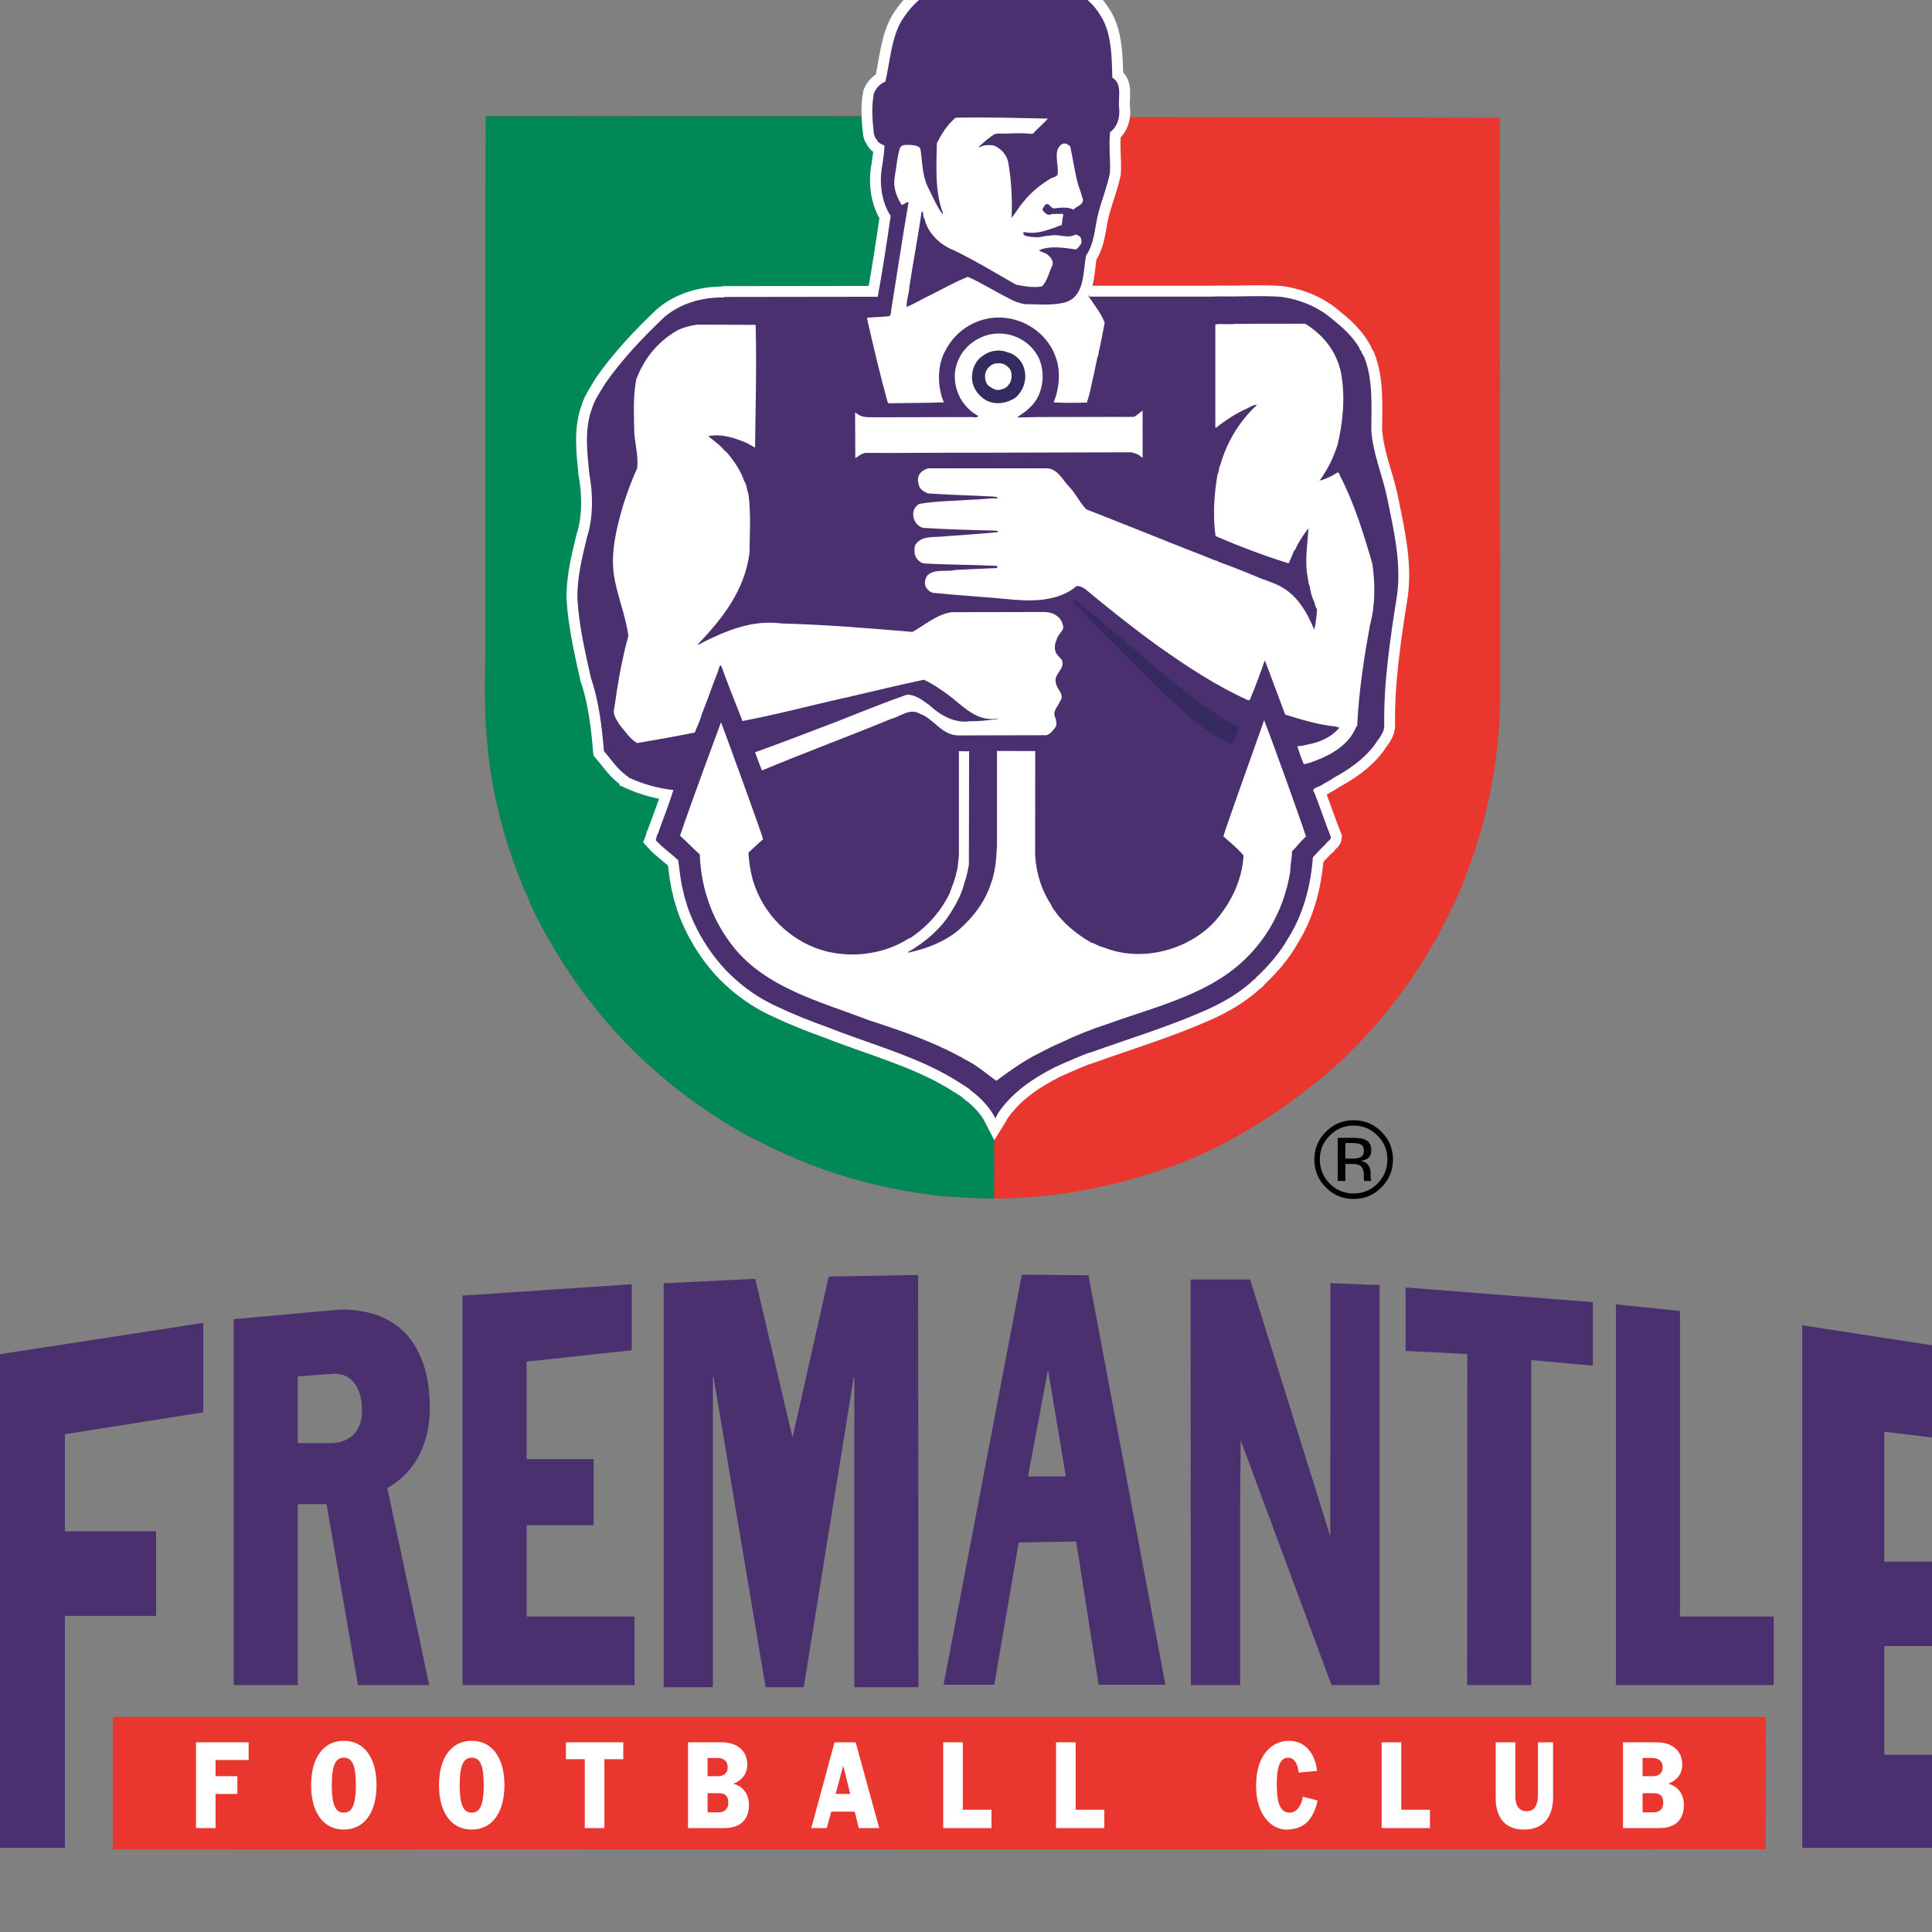 <?xml version="1.0" encoding="UTF-8" standalone="no"?>
<svg
   xmlns:dc="http://purl.org/dc/elements/1.1/"
   xmlns:cc="http://creativecommons.org/ns#"
   xmlns:rdf="http://www.w3.org/1999/02/22-rdf-syntax-ns#"
   xmlns:svg="http://www.w3.org/2000/svg"
   xmlns="http://www.w3.org/2000/svg"
   xmlns:xlink="http://www.w3.org/1999/xlink"
   xmlns:sodipodi="http://sodipodi.sourceforge.net/DTD/sodipodi-0.dtd"
   xmlns:inkscape="http://www.inkscape.org/namespaces/inkscape"
   version="1.1"
   id="Layer_1"
   x="0px"
   y="0px"
   viewBox="0 0 720 720"
   style="enable-background:new 0 0 720 720;"
   xml:space="preserve"
   sodipodi:docname="freemantlefc [Converted].svg"
   inkscape:version="1.0.1 (3bc2e813f5, 2020-09-07)"><rect x="0" y="0" width="720" height="720" fill="#808080" stroke="none"/><defs
   id="defs99" /><sodipodi:namedview
   pagecolor="#ffffff"
   bordercolor="#666666"
   borderopacity="1"
   objecttolerance="10"
   gridtolerance="10"
   guidetolerance="10"
   inkscape:pageopacity="0"
   inkscape:pageshadow="2"
   inkscape:window-width="836"
   inkscape:window-height="480"
   id="namedview97"
   showgrid="false"
   inkscape:zoom="1.2305556"
   inkscape:cx="360"
   inkscape:cy="360"
   inkscape:window-x="0"
   inkscape:window-y="0"
   inkscape:window-maximized="0"
   inkscape:current-layer="Layer_1" />
<g
   id="g94"
   transform="matrix(7.76,0,0,7.76,-2416.823,-2469.73)">
	<g
   id="g92">
		<defs
   id="defs3">
			<polyline
   id="SVGID_1_"
   points="310.498,316.333 408.766,316.333 408.766,407.221 310.498,407.221 310.498,316.333    " />
		</defs>
		<clipPath
   id="SVGID_2_">
			<use
   xlink:href="#SVGID_1_"
   style="overflow:visible"
   id="use5"
   x="0"
   y="0"
   width="100%"
   height="100%" />
		</clipPath>
		<path
   style="fill:#e9362f"
   d="m 359.249,323.898 c 4.879,-0.034 23.169,0.019 24.225,0.019 0,8.285 0.02,27.994 0.02,27.994 -0.048,2.847 -0.604,5.646 -1.571,8.193 -0.133,0.338 -0.264,0.691 -0.408,1.02 -0.145,0.305 -0.277,0.634 -0.438,0.947 -0.053,0.087 -0.063,0.193 -0.143,0.276 -0.129,0.285 -0.29,0.58 -0.44,0.865 -1.162,2.111 -2.638,4.051 -4.365,5.732 -0.266,0.3 -0.616,0.547 -0.919,0.855 -0.038,-0.014 -0.065,0.039 -0.072,0.053 -0.249,0.238 -0.561,0.436 -0.827,0.653 -1.896,1.503 -4.041,2.799 -6.353,3.693 -0.082,0.019 -0.133,0.053 -0.215,0.072 -2.633,0.942 -5.531,1.561 -8.549,1.552 -0.766,0 -1.697,-0.059 -2.487,-0.116 -3.294,-0.353 -6.359,-1.3 -9.131,-2.804 h -0.05 c -2.545,-1.383 -5.027,-3.311 -6.864,-5.486 -0.433,-0.455 -0.725,-0.895 -1.125,-1.378 -1.005,-1.378 -1.895,-2.804 -2.601,-4.326 -0.116,-0.349 -0.297,-0.657 -0.428,-1.011 -0.813,-2.03 -1.424,-4.229 -1.631,-6.497 -0.208,-1.726 -0.121,-3.674 -0.113,-5.429 0,0 -0.005,-21.598 0.012,-24.934 0,0 22.969,0.005 24.475,0.005"
   clip-path="url(#SVGID_2_)"
   id="path8" />
		<path
   style="fill:#008856"
   d="m 359.249,323.849 c -1.506,0 -24.475,-0.005 -24.475,-0.005 -0.017,3.336 -0.012,24.934 -0.012,24.934 -0.008,1.755 -0.095,3.703 0.113,5.429 0.208,2.267 0.819,4.467 1.631,6.497 0.131,0.354 0.312,0.662 0.428,1.011 0.706,1.522 1.595,2.948 2.601,4.326 0.399,0.483 0.691,0.923 1.125,1.378 1.837,2.176 4.319,4.104 6.864,5.486 h 0.05 c 2.772,1.504 5.837,2.451 9.131,2.804 0.79,0.058 1.721,0.116 2.487,0.116 z"
   clip-path="url(#SVGID_2_)"
   id="path10" />
		<path
   style="fill:#ffffff"
   d="m 363.754,332.507 h 6.006 c 0.051,-0.029 0.098,0.015 0.154,-0.01 0.981,0.024 2.041,-0.048 3.041,0.02 0.965,0.135 1.855,0.512 2.56,1.146 0.479,0.377 0.919,0.807 1.224,1.325 -0.01,0.092 0.094,0.116 0.092,0.193 0.045,0.063 0.072,0.164 0.123,0.212 0.436,1.068 0.355,2.335 0.348,3.524 0.08,1.16 0.537,2.161 0.764,3.263 0.303,1.484 0.68,3.079 0.479,4.631 -0.328,2.083 -0.66,4.21 -0.621,6.376 -0.056,0.358 -0.312,0.604 -0.49,0.885 -0.525,0.686 -1.216,1.15 -1.948,1.552 -0.148,0.097 -0.276,0.189 -0.438,0.256 -0.143,0.126 -0.324,0.159 -0.481,0.256 -0.128,0.092 0.024,0.198 0.041,0.295 0.257,0.667 0.496,1.383 0.757,2.04 -0.007,0.15 -0.184,0.193 -0.246,0.324 -0.196,0.169 -0.429,0.445 -0.622,0.643 -0.103,1.378 -0.467,2.741 -1.184,3.878 -0.414,0.734 -0.975,1.367 -1.581,1.928 0.013,0.034 -0.017,0.044 -0.041,0.044 -0.706,0.662 -1.486,1.112 -2.356,1.499 -1.805,0.797 -3.688,1.367 -5.539,2.029 -0.064,-0.02 -1.183,0.469 -1.692,0.701 -1.057,0.541 -2.03,1.194 -2.714,2.186 -0.048,0.082 -0.104,0.213 -0.141,0.271 -0.271,-0.536 -0.71,-0.996 -1.187,-1.345 -0.119,-0.13 -0.331,-0.236 -0.488,-0.342 -1.912,-1.248 -4.234,-1.838 -6.366,-2.684 -0.81,-0.29 -1.624,-0.609 -2.385,-0.972 -0.948,-0.421 -1.748,-0.991 -2.48,-1.735 -0.824,-0.86 -1.482,-1.938 -1.887,-3.099 -0.046,-0.222 -0.153,-0.435 -0.184,-0.672 -0.14,-0.493 -0.184,-1.035 -0.253,-1.542 -0.373,-0.358 -0.744,-0.595 -1.083,-0.972 0.036,-0.087 0.036,-0.213 0.104,-0.305 0.246,-0.71 0.529,-1.387 0.745,-2.103 -0.757,-0.078 -1.479,-0.29 -2.153,-0.6 -0.02,-0.063 -0.1,-0.072 -0.143,-0.121 -0.406,-0.305 -0.704,-0.759 -1.039,-1.146 -0.102,-1.213 -0.249,-2.417 -0.624,-3.509 -0.278,-1.242 -0.572,-2.504 -0.652,-3.804 -0.015,-1.039 0.229,-1.992 0.459,-2.949 0.305,-0.933 0.298,-2.079 0.111,-3.07 -0.103,-1.049 -0.234,-2.127 0.123,-3.099 0.131,-0.449 0.414,-0.831 0.653,-1.237 0.838,-1.185 1.759,-2.156 2.835,-3.181 0.754,-0.638 1.787,-0.957 2.848,-0.938 l 0.051,-0.024 7.345,-0.01 c 0.237,-1.276 0.43,-2.577 0.621,-3.877 -0.438,-0.677 -0.57,-1.59 -0.397,-2.465 0.034,-0.31 0.097,-0.59 0.101,-0.918 -0.14,-0.063 -0.338,-0.14 -0.377,-0.295 -0.075,-0.063 -0.106,-0.174 -0.133,-0.266 -0.077,-0.643 -0.123,-1.31 0,-1.948 0.106,-0.256 0.29,-0.455 0.551,-0.561 0.232,-0.996 0.278,-2.069 0.786,-2.939 0.582,-0.923 1.47,-1.663 2.581,-1.808 1.464,-0.048 2.804,-0.039 4.304,-0.01 1.084,0.111 2.089,0.624 2.642,1.542 0.559,0.827 0.566,2.006 0.592,3.022 0.525,0.304 0.246,1.029 0.336,1.537 0.021,0.425 -0.108,0.846 -0.44,1.073 -0.077,0.677 0.023,1.3 -0.01,1.967 -0.131,0.657 -0.385,1.267 -0.551,1.9 -0.182,0.691 -0.182,1.469 -0.593,2.059 -0.161,0.807 -0.051,1.895 -0.938,2.233"
   clip-path="url(#SVGID_2_)"
   id="path12" />
		<path
   style="fill:none;stroke:#ffffff;stroke-width:1.04;stroke-miterlimit:3.864"
   d="m 363.754,332.507 h 6.006 c 0.051,-0.029 0.098,0.015 0.154,-0.01 0.981,0.024 2.041,-0.048 3.041,0.02 0.965,0.135 1.855,0.512 2.56,1.146 0.479,0.377 0.919,0.807 1.224,1.325 -0.01,0.092 0.094,0.116 0.092,0.193 0.045,0.063 0.072,0.164 0.123,0.212 0.436,1.068 0.355,2.335 0.348,3.524 0.08,1.16 0.537,2.161 0.764,3.263 0.303,1.484 0.68,3.079 0.479,4.631 -0.328,2.083 -0.66,4.21 -0.621,6.376 -0.056,0.358 -0.312,0.604 -0.49,0.885 -0.525,0.686 -1.216,1.15 -1.948,1.552 -0.148,0.097 -0.276,0.189 -0.438,0.256 -0.143,0.126 -0.324,0.159 -0.481,0.256 -0.128,0.092 0.024,0.198 0.041,0.295 0.257,0.667 0.496,1.383 0.757,2.04 -0.007,0.15 -0.184,0.193 -0.246,0.324 -0.196,0.169 -0.429,0.445 -0.622,0.643 -0.103,1.378 -0.467,2.741 -1.184,3.878 -0.414,0.734 -0.975,1.367 -1.581,1.928 0.013,0.034 -0.017,0.044 -0.041,0.044 -0.706,0.662 -1.486,1.112 -2.356,1.499 -1.805,0.797 -3.688,1.367 -5.539,2.029 -0.064,-0.02 -1.183,0.469 -1.692,0.701 -1.057,0.541 -2.03,1.194 -2.714,2.186 -0.048,0.082 -0.104,0.213 -0.141,0.271 -0.271,-0.536 -0.71,-0.996 -1.187,-1.345 -0.119,-0.13 -0.331,-0.236 -0.488,-0.342 -1.912,-1.248 -4.234,-1.838 -6.366,-2.684 -0.81,-0.29 -1.624,-0.609 -2.385,-0.972 -0.948,-0.421 -1.748,-0.991 -2.48,-1.735 -0.824,-0.86 -1.482,-1.938 -1.887,-3.099 -0.046,-0.222 -0.153,-0.435 -0.184,-0.672 -0.14,-0.493 -0.184,-1.035 -0.253,-1.542 -0.373,-0.358 -0.744,-0.595 -1.083,-0.972 0.036,-0.087 0.036,-0.213 0.104,-0.305 0.246,-0.71 0.529,-1.387 0.745,-2.103 -0.757,-0.078 -1.479,-0.29 -2.153,-0.6 -0.02,-0.063 -0.1,-0.072 -0.143,-0.121 -0.406,-0.305 -0.704,-0.759 -1.039,-1.146 -0.102,-1.213 -0.249,-2.417 -0.624,-3.509 -0.278,-1.242 -0.572,-2.504 -0.652,-3.804 -0.015,-1.039 0.229,-1.992 0.459,-2.949 0.305,-0.933 0.298,-2.079 0.111,-3.07 -0.103,-1.049 -0.234,-2.127 0.123,-3.099 0.131,-0.449 0.414,-0.831 0.653,-1.237 0.838,-1.185 1.759,-2.156 2.835,-3.181 0.754,-0.638 1.787,-0.957 2.848,-0.938 l 0.051,-0.024 7.345,-0.01 c 0.237,-1.276 0.43,-2.577 0.621,-3.877 -0.438,-0.677 -0.57,-1.59 -0.397,-2.465 0.034,-0.31 0.097,-0.59 0.101,-0.918 -0.14,-0.063 -0.338,-0.14 -0.377,-0.295 -0.075,-0.063 -0.106,-0.174 -0.133,-0.266 -0.077,-0.643 -0.123,-1.31 0,-1.948 0.106,-0.256 0.29,-0.455 0.551,-0.561 0.232,-0.996 0.278,-2.069 0.786,-2.939 0.582,-0.923 1.47,-1.663 2.581,-1.808 1.464,-0.048 2.804,-0.039 4.304,-0.01 1.084,0.111 2.089,0.624 2.642,1.542 0.559,0.827 0.566,2.006 0.592,3.022 0.525,0.304 0.246,1.029 0.336,1.537 0.021,0.425 -0.108,0.846 -0.44,1.073 -0.077,0.677 0.023,1.3 -0.01,1.967 -0.131,0.657 -0.385,1.267 -0.551,1.9 -0.182,0.691 -0.182,1.469 -0.593,2.059 -0.161,0.807 -0.051,1.895 -0.938,2.233"
   clip-path="url(#SVGID_2_)"
   id="path14" />
		<polygon
   style="fill:#4b306f"
   points="314.563,391.805 318.942,391.805 318.942,395.865 314.563,395.865 314.563,407.008 310.621,407.008 310.621,383.424 321.207,381.794 321.207,386.092 314.563,387.141 "
   clip-path="url(#SVGID_2_)"
   id="polygon16" />
		<path
   style="fill:#4b306f"
   d="m 325.746,384.365 1.76,-0.13 c 0.943,0 1.327,0.821 1.327,1.794 0,0.995 -0.633,1.541 -1.508,1.541 h -1.579 z m -3.077,14.823 h 3.077 V 390.5 h 1.383 l 1.508,8.688 h 3.423 l -2.013,-9.461 c 1.199,-0.672 2.042,-1.953 2.042,-3.862 0,-1.987 -0.701,-4.713 -4.283,-4.713 l -5.136,0.464 v 17.572 z"
   clip-path="url(#SVGID_2_)"
   id="path18" />
		<polygon
   style="fill:#4b306f"
   points="336.736,388.34 339.954,388.34 339.954,391.51 336.736,391.51 336.736,395.895 341.918,395.895 341.918,399.188 333.66,399.188 333.66,380.484 341.788,379.938 341.788,383.109 336.736,383.655 "
   clip-path="url(#SVGID_2_)"
   id="polygon20" />
		<polygon
   style="fill:#4b306f"
   points="351.243,379.57 355.54,379.493 355.553,399.289 352.476,399.289 352.476,384.4 352.447,384.4 350.047,399.289 348.214,399.289 345.713,384.4 345.684,384.4 345.684,399.289 343.318,399.289 343.318,379.895 347.717,379.677 349.493,387.247 349.52,387.247 "
   clip-path="url(#SVGID_2_)"
   id="polygon22" />
		<path
   style="fill:#4b306f"
   d="m 361.76,384.129 h 0.029 l 0.844,5.042 h -1.818 z m -4.999,15.043 h 2.436 l 1.17,-6.83 2.761,-0.049 1.08,6.879 h 3.205 l -3.693,-19.664 -3.2,-0.029 z"
   clip-path="url(#SVGID_2_)"
   id="path24" />
		<polygon
   style="fill:#4b306f"
   points="375.336,379.885 377.699,379.981 377.699,399.188 375.391,399.188 371.031,387.436 371.002,390.477 371.002,399.188 368.636,399.188 368.623,379.711 371.482,379.711 375.307,391.965 375.333,391.965 "
   clip-path="url(#SVGID_2_)"
   id="polygon26" />
		<polygon
   style="fill:#4b306f"
   points="387.945,383.849 384.984,383.582 384.984,399.188 381.907,399.188 381.912,383.288 378.951,383.143 378.951,380.093 387.945,380.799 "
   clip-path="url(#SVGID_2_)"
   id="polygon28" />
		<polygon
   style="fill:#4b306f"
   points="396.627,399.188 389.05,399.188 389.05,380.904 392.127,381.224 392.127,395.895 396.627,395.895 "
   clip-path="url(#SVGID_2_)"
   id="polygon30" />
		<polygon
   style="fill:#4b306f"
   points="401.939,393.26 406.065,393.26 406.065,397.316 401.939,397.316 401.939,402.537 408.584,402.537 408.584,407.008 397.998,407.008 397.998,381.91 408.384,383.51 408.384,387.808 401.939,387.02 "
   clip-path="url(#SVGID_2_)"
   id="polygon32" />
		<path
   style="fill:#e9362f"
   d="m 396.245,400.719 c 0,6.115 0.003,0.237 0.003,6.353 -37.812,0 -79.387,0.015 -79.387,0.015 0,-6.13 0,-0.203 0,-6.367 h 79.384 z"
   clip-path="url(#SVGID_2_)"
   id="path34" />
		<path
   style="fill:none;stroke:#ea2d30;stroke-width:0;stroke-miterlimit:3.864"
   d="m 396.245,400.719 c 0,6.115 0.003,0.237 0.003,6.353 -37.812,0 -79.387,0.015 -79.387,0.015 0,-6.13 0,-0.203 0,-6.367 h 79.384 z"
   clip-path="url(#SVGID_2_)"
   id="path36" />
		<path
   style="fill:#4b306f"
   d="m 361.631,317.43 c 1.084,0.111 2.089,0.624 2.642,1.542 0.559,0.827 0.566,2.006 0.592,3.022 0.525,0.304 0.246,1.029 0.336,1.537 0.021,0.425 -0.108,0.846 -0.44,1.073 -0.077,0.677 0.023,1.3 -0.01,1.967 -0.131,0.657 -0.385,1.267 -0.551,1.9 -0.182,0.691 -0.182,1.469 -0.593,2.059 -0.161,0.807 -0.051,1.895 -0.938,2.233 -0.624,0.193 -1.286,0.106 -1.948,0.111 -0.327,-0.034 -0.63,-0.164 -0.887,-0.314 -0.642,-0.319 -1.245,-0.711 -1.907,-1.001 -0.643,0.256 -1.22,0.589 -1.827,0.889 -0.382,0.184 -0.742,0.401 -1.112,0.561 -0.017,-0.343 0.121,-0.643 0.133,-0.981 0.179,-1.204 0.418,-2.393 0.582,-3.592 l 0.029,-0.019 c 0.099,0.082 0.012,0.261 0.114,0.357 0.155,0.701 0.778,1.272 1.426,1.518 1.03,0.498 1.97,1.078 2.971,1.644 0.394,0.072 0.836,0.16 1.244,0.082 0.276,-0.285 0.326,-0.682 0.511,-1.03 0.034,-0.198 -0.083,-0.357 -0.215,-0.469 -0.128,-0.125 -0.308,-0.125 -0.44,-0.237 0.544,-0.232 1.18,-0.121 1.768,-0.039 0.127,-0.058 0.168,-0.179 0.263,-0.275 0.022,-0.092 0.01,-0.203 -0.02,-0.276 -0.058,-0.097 -0.155,-0.14 -0.256,-0.164 -0.377,0.222 -0.844,-0.053 -1.224,0.053 -0.284,-0.005 -0.535,0.135 -0.826,0.058 l -0.031,0.02 c -0.139,-0.073 -0.372,0 -0.428,-0.184 -0.023,-0.078 0.094,-0.063 0.143,-0.048 0.438,0.067 0.867,-0.058 1.254,-0.193 0.167,-0.034 0.278,-0.135 0.449,-0.155 0.029,-0.165 0.025,-0.348 0.083,-0.498 l -0.051,-0.053 c -0.203,0.034 -0.442,-0.029 -0.624,0.053 -0.133,-0.005 -0.241,-0.106 -0.316,-0.217 -0.051,-0.097 0.066,-0.15 0.082,-0.232 0.203,-0.203 0.262,0.111 0.439,0.14 0.298,-0.025 0.676,-0.097 0.948,0.062 0.133,-0.169 0.47,-0.208 0.46,-0.479 -0.073,-0.232 -0.136,-0.479 -0.226,-0.696 -0.167,-0.604 -0.251,-1.247 -0.387,-1.866 -0.099,-0.087 -0.196,-0.164 -0.357,-0.13 -0.51,0.261 -0.179,1.01 -0.245,1.47 -0.05,0.14 -0.256,0.145 -0.367,0.222 -0.5,0.305 -0.951,0.682 -1.285,1.112 -0.207,0.232 -0.362,0.517 -0.561,0.764 0.037,-0.885 -0.007,-1.769 -0.152,-2.62 -0.061,-0.406 -0.36,-0.725 -0.716,-0.865 -0.242,-0.024 -0.486,-0.024 -0.693,0.102 v -0.044 c 0.246,-0.227 0.466,-0.43 0.745,-0.6 l 0.164,-0.029 c 0.571,0.02 1.068,-0.048 1.621,0.02 l 0.061,-0.02 c 0.227,-0.247 0.498,-0.469 0.716,-0.715 -1.55,-0.029 -2.864,-0.078 -4.438,-0.043 -0.412,0.362 -0.672,0.769 -0.899,1.237 -0.022,1.127 -0.094,2.35 0.297,3.345 l -0.032,0.039 c -0.283,-0.387 -0.466,-0.846 -0.693,-1.286 -0.273,-0.546 -0.268,-1.223 -0.358,-1.832 -0.077,-0.174 -0.302,-0.174 -0.479,-0.198 -0.179,0.014 -0.389,-0.048 -0.5,0.135 -0.145,0.43 -0.169,0.923 -0.254,1.387 -0.097,0.488 0.08,0.943 0.305,1.325 l 0.042,0.034 c 0.116,-0.024 0.193,-0.135 0.316,-0.135 -0.293,1.711 -0.558,3.461 -0.836,5.192 -0.012,0.101 -0.005,0.212 -0.072,0.285 -0.346,0.039 -0.684,0.048 -1.049,0.072 -0.094,0.043 0.008,0.102 -0.012,0.164 0.304,1.315 0.609,2.634 0.969,3.916 l 0.041,0.034 c 0.924,-0.015 1.75,-0.015 2.654,-0.044 -0.324,-0.735 -0.329,-1.808 0.08,-2.499 0.532,-1.04 1.68,-1.711 2.917,-1.552 1.081,0.135 2.033,0.884 2.369,1.871 0.263,0.682 0.169,1.537 -0.093,2.18 0.542,0.034 1.019,0.024 1.592,0.01 0.115,-0.333 0.186,-0.658 0.256,-1.01 0.099,-0.387 0.169,-0.788 0.254,-1.18 0.051,-0.058 0.048,-0.16 0.06,-0.227 0.11,-0.478 0.193,-0.933 0.287,-1.417 -0.129,-0.353 -0.367,-0.682 -0.592,-1 -0.039,-0.097 -0.146,-0.15 -0.152,-0.256 h 6.006 c 0.051,-0.029 0.098,0.015 0.154,-0.01 0.981,0.024 2.041,-0.048 3.041,0.02 0.965,0.135 1.855,0.512 2.56,1.146 0.479,0.377 0.919,0.807 1.224,1.325 -0.01,0.092 0.094,0.116 0.092,0.193 0.045,0.063 0.072,0.164 0.123,0.212 0.436,1.068 0.355,2.335 0.348,3.524 0.08,1.16 0.537,2.161 0.764,3.263 0.303,1.484 0.68,3.079 0.479,4.631 -0.328,2.083 -0.66,4.21 -0.621,6.376 -0.056,0.358 -0.312,0.604 -0.49,0.885 -0.525,0.686 -1.216,1.15 -1.948,1.552 -0.148,0.097 -0.276,0.189 -0.438,0.256 -0.143,0.126 -0.324,0.159 -0.481,0.256 -0.128,0.092 0.024,0.198 0.041,0.295 0.257,0.667 0.496,1.383 0.757,2.04 -0.007,0.15 -0.184,0.193 -0.246,0.324 -0.196,0.169 -0.429,0.445 -0.622,0.643 -0.103,1.378 -0.467,2.741 -1.184,3.878 -0.414,0.734 -0.975,1.367 -1.581,1.928 0.013,0.034 -0.017,0.044 -0.041,0.044 -0.706,0.662 -1.486,1.112 -2.356,1.499 -1.805,0.797 -3.688,1.367 -5.539,2.029 -0.064,-0.02 -1.183,0.469 -1.692,0.701 -1.057,0.541 -2.03,1.194 -2.714,2.186 -0.048,0.082 -0.104,0.213 -0.141,0.271 -0.271,-0.536 -0.71,-0.996 -1.187,-1.345 -0.119,-0.13 -0.331,-0.236 -0.488,-0.342 -1.912,-1.248 -4.234,-1.838 -6.366,-2.684 -0.81,-0.29 -1.624,-0.609 -2.385,-0.972 -0.948,-0.421 -1.748,-0.991 -2.48,-1.735 -0.824,-0.86 -1.482,-1.938 -1.887,-3.099 -0.046,-0.222 -0.153,-0.435 -0.184,-0.672 -0.14,-0.493 -0.184,-1.035 -0.253,-1.542 -0.373,-0.358 -0.744,-0.595 -1.083,-0.972 0.036,-0.087 0.036,-0.213 0.104,-0.305 0.246,-0.71 0.529,-1.387 0.745,-2.103 -0.757,-0.078 -1.479,-0.29 -2.153,-0.6 -0.02,-0.063 -0.1,-0.072 -0.143,-0.121 -0.406,-0.305 -0.704,-0.759 -1.039,-1.146 -0.102,-1.213 -0.249,-2.417 -0.624,-3.509 -0.278,-1.242 -0.572,-2.504 -0.652,-3.804 -0.015,-1.039 0.229,-1.992 0.459,-2.949 0.305,-0.933 0.298,-2.079 0.111,-3.07 -0.103,-1.049 -0.234,-2.127 0.123,-3.099 0.131,-0.449 0.414,-0.831 0.653,-1.237 0.838,-1.185 1.759,-2.156 2.835,-3.181 0.754,-0.638 1.787,-0.957 2.848,-0.938 l 0.051,-0.024 7.345,-0.01 c 0.237,-1.276 0.43,-2.577 0.621,-3.877 -0.438,-0.677 -0.57,-1.59 -0.397,-2.465 0.034,-0.31 0.097,-0.59 0.101,-0.918 -0.14,-0.063 -0.338,-0.14 -0.377,-0.295 -0.075,-0.063 -0.106,-0.174 -0.133,-0.266 -0.077,-0.643 -0.123,-1.31 0,-1.948 0.106,-0.256 0.29,-0.455 0.551,-0.561 0.232,-0.996 0.278,-2.069 0.786,-2.939 0.582,-0.923 1.47,-1.663 2.581,-1.808 1.46,-0.047 2.799,-0.037 4.299,-0.008 z"
   clip-path="url(#SVGID_2_)"
   id="path38" />
		<path
   style="fill:none"
   d="m 361.631,317.43 c 1.084,0.111 2.089,0.624 2.642,1.542 0.559,0.827 0.566,2.006 0.592,3.022 0.525,0.304 0.246,1.029 0.336,1.537 0.021,0.425 -0.108,0.846 -0.44,1.073 -0.077,0.677 0.023,1.3 -0.01,1.967 -0.131,0.657 -0.385,1.267 -0.551,1.9 -0.182,0.691 -0.182,1.469 -0.593,2.059 -0.161,0.807 -0.051,1.895 -0.938,2.233 -0.624,0.193 -1.286,0.106 -1.948,0.111 -0.327,-0.034 -0.63,-0.164 -0.887,-0.314 -0.642,-0.319 -1.245,-0.711 -1.907,-1.001 -0.643,0.256 -1.22,0.589 -1.827,0.889 -0.382,0.184 -0.742,0.401 -1.112,0.561 -0.017,-0.343 0.121,-0.643 0.133,-0.981 0.179,-1.204 0.418,-2.393 0.582,-3.592 l 0.029,-0.019 c 0.099,0.082 0.012,0.261 0.114,0.357 0.155,0.701 0.778,1.272 1.426,1.518 1.03,0.498 1.97,1.078 2.971,1.644 0.394,0.072 0.836,0.16 1.244,0.082 0.276,-0.285 0.326,-0.682 0.511,-1.03 0.034,-0.198 -0.083,-0.357 -0.215,-0.469 -0.128,-0.125 -0.308,-0.125 -0.44,-0.237 0.544,-0.232 1.18,-0.121 1.768,-0.039 0.127,-0.058 0.168,-0.179 0.263,-0.275 0.022,-0.092 0.01,-0.203 -0.02,-0.276 -0.058,-0.097 -0.155,-0.14 -0.256,-0.164 -0.377,0.222 -0.844,-0.053 -1.224,0.053 -0.284,-0.005 -0.535,0.135 -0.826,0.058 l -0.031,0.02 c -0.139,-0.073 -0.372,0 -0.428,-0.184 -0.023,-0.078 0.094,-0.063 0.143,-0.048 0.438,0.067 0.867,-0.058 1.254,-0.193 0.167,-0.034 0.278,-0.135 0.449,-0.155 0.029,-0.165 0.025,-0.348 0.083,-0.498 l -0.051,-0.053 c -0.203,0.034 -0.442,-0.029 -0.624,0.053 -0.133,-0.005 -0.241,-0.106 -0.316,-0.217 -0.051,-0.097 0.066,-0.15 0.082,-0.232 0.203,-0.203 0.262,0.111 0.439,0.14 0.298,-0.025 0.676,-0.097 0.948,0.062 0.133,-0.169 0.47,-0.208 0.46,-0.479 -0.073,-0.232 -0.136,-0.479 -0.226,-0.696 -0.167,-0.604 -0.251,-1.247 -0.387,-1.866 -0.099,-0.087 -0.196,-0.164 -0.357,-0.13 -0.51,0.261 -0.179,1.01 -0.245,1.47 -0.05,0.14 -0.256,0.145 -0.367,0.222 -0.5,0.305 -0.951,0.682 -1.285,1.112 -0.207,0.232 -0.362,0.517 -0.561,0.764 0.037,-0.885 -0.007,-1.769 -0.152,-2.62 -0.061,-0.406 -0.36,-0.725 -0.716,-0.865 -0.242,-0.024 -0.486,-0.024 -0.693,0.102 v -0.044 c 0.246,-0.227 0.466,-0.43 0.745,-0.6 l 0.164,-0.029 c 0.571,0.02 1.068,-0.048 1.621,0.02 l 0.061,-0.02 c 0.227,-0.247 0.498,-0.469 0.716,-0.715 -1.55,-0.029 -2.864,-0.078 -4.438,-0.043 -0.412,0.362 -0.672,0.769 -0.899,1.237 -0.022,1.127 -0.094,2.35 0.297,3.345 l -0.032,0.039 c -0.283,-0.387 -0.466,-0.846 -0.693,-1.286 -0.273,-0.546 -0.268,-1.223 -0.358,-1.832 -0.077,-0.174 -0.302,-0.174 -0.479,-0.198 -0.179,0.014 -0.389,-0.048 -0.5,0.135 -0.145,0.43 -0.169,0.923 -0.254,1.387 -0.097,0.488 0.08,0.943 0.305,1.325 l 0.042,0.034 c 0.116,-0.024 0.193,-0.135 0.316,-0.135 -0.293,1.711 -0.558,3.461 -0.836,5.192 -0.012,0.101 -0.005,0.212 -0.072,0.285 -0.346,0.039 -0.684,0.048 -1.049,0.072 -0.094,0.043 0.008,0.102 -0.012,0.164 0.304,1.315 0.609,2.634 0.969,3.916 l 0.041,0.034 c 0.924,-0.015 1.75,-0.015 2.654,-0.044 -0.324,-0.735 -0.329,-1.808 0.08,-2.499 0.532,-1.04 1.68,-1.711 2.917,-1.552 1.081,0.135 2.033,0.884 2.369,1.871 0.263,0.682 0.169,1.537 -0.093,2.18 0.542,0.034 1.019,0.024 1.592,0.01 0.115,-0.333 0.186,-0.658 0.256,-1.01 0.099,-0.387 0.169,-0.788 0.254,-1.18 0.051,-0.058 0.048,-0.16 0.06,-0.227 0.11,-0.478 0.193,-0.933 0.287,-1.417 -0.129,-0.353 -0.367,-0.682 -0.592,-1 -0.039,-0.097 -0.146,-0.15 -0.152,-0.256 h 6.006 c 0.051,-0.029 0.098,0.015 0.154,-0.01 0.981,0.024 2.041,-0.048 3.041,0.02 0.965,0.135 1.855,0.512 2.56,1.146 0.479,0.377 0.919,0.807 1.224,1.325 -0.01,0.092 0.094,0.116 0.092,0.193 0.045,0.063 0.072,0.164 0.123,0.212 0.436,1.068 0.355,2.335 0.348,3.524 0.08,1.16 0.537,2.161 0.764,3.263 0.303,1.484 0.68,3.079 0.479,4.631 -0.328,2.083 -0.66,4.21 -0.621,6.376 -0.056,0.358 -0.312,0.604 -0.49,0.885 -0.525,0.686 -1.216,1.15 -1.948,1.552 -0.148,0.097 -0.276,0.189 -0.438,0.256 -0.143,0.126 -0.324,0.159 -0.481,0.256 -0.128,0.092 0.024,0.198 0.041,0.295 0.257,0.667 0.496,1.383 0.757,2.04 -0.007,0.15 -0.184,0.193 -0.246,0.324 -0.196,0.169 -0.429,0.445 -0.622,0.643 -0.103,1.378 -0.467,2.741 -1.184,3.878 -0.414,0.734 -0.975,1.367 -1.581,1.928 0.013,0.034 -0.017,0.044 -0.041,0.044 -0.706,0.662 -1.486,1.112 -2.356,1.499 -1.805,0.797 -3.688,1.367 -5.539,2.029 -0.064,-0.02 -1.183,0.469 -1.692,0.701 -1.057,0.541 -2.03,1.194 -2.714,2.186 -0.048,0.082 -0.104,0.213 -0.141,0.271 -0.271,-0.536 -0.71,-0.996 -1.187,-1.345 -0.119,-0.13 -0.331,-0.236 -0.488,-0.342 -1.912,-1.248 -4.234,-1.838 -6.366,-2.684 -0.81,-0.29 -1.624,-0.609 -2.385,-0.972 -0.948,-0.421 -1.748,-0.991 -2.48,-1.735 -0.824,-0.86 -1.482,-1.938 -1.887,-3.099 -0.046,-0.222 -0.153,-0.435 -0.184,-0.672 -0.14,-0.493 -0.184,-1.035 -0.253,-1.542 -0.373,-0.358 -0.744,-0.595 -1.083,-0.972 0.036,-0.087 0.036,-0.213 0.104,-0.305 0.246,-0.71 0.529,-1.387 0.745,-2.103 -0.757,-0.078 -1.479,-0.29 -2.153,-0.6 -0.02,-0.063 -0.1,-0.072 -0.143,-0.121 -0.406,-0.305 -0.704,-0.759 -1.039,-1.146 -0.102,-1.213 -0.249,-2.417 -0.624,-3.509 -0.278,-1.242 -0.572,-2.504 -0.652,-3.804 -0.015,-1.039 0.229,-1.992 0.459,-2.949 0.305,-0.933 0.298,-2.079 0.111,-3.07 -0.103,-1.049 -0.234,-2.127 0.123,-3.099 0.131,-0.449 0.414,-0.831 0.653,-1.237 0.838,-1.185 1.759,-2.156 2.835,-3.181 0.754,-0.638 1.787,-0.957 2.848,-0.938 l 0.051,-0.024 7.345,-0.01 c 0.237,-1.276 0.43,-2.577 0.621,-3.877 -0.438,-0.677 -0.57,-1.59 -0.397,-2.465 0.034,-0.31 0.097,-0.59 0.101,-0.918 -0.14,-0.063 -0.338,-0.14 -0.377,-0.295 -0.075,-0.063 -0.106,-0.174 -0.133,-0.266 -0.077,-0.643 -0.123,-1.31 0,-1.948 0.106,-0.256 0.29,-0.455 0.551,-0.561 0.232,-0.996 0.278,-2.069 0.786,-2.939 0.582,-0.923 1.47,-1.663 2.581,-1.808 1.46,-0.047 2.799,-0.037 4.299,-0.008 z"
   clip-path="url(#SVGID_2_)"
   id="path40" />
		<path
   style="fill:#ffffff"
   d="m 374.228,333.875 c 0.832,0.546 1.42,1.315 1.623,2.306 0.212,1.155 0.088,2.402 -0.185,3.509 -0.044,0.053 -0.038,0.145 -0.083,0.213 -0.176,0.512 -0.451,1.01 -0.764,1.441 0.298,-0.067 0.598,-0.222 0.857,-0.387 0.104,-0.019 0.091,0.14 0.146,0.193 0.662,1.3 1.115,2.746 1.529,4.182 0.145,0.957 0.141,2.04 -0.113,2.949 -0.281,1.566 -0.529,3.132 -0.611,4.795 0.002,0.048 -0.02,0.058 -0.051,0.101 -0.393,0.953 -1.363,1.431 -2.307,1.745 -0.082,-0.014 -0.133,0.068 -0.215,0.029 -0.115,-0.266 -0.201,-0.537 -0.305,-0.846 0.16,-0.014 0.297,-0.034 0.438,-0.072 0.595,-0.111 1.16,-0.329 1.561,-0.798 -0.003,-0.087 -0.116,-0.039 -0.165,-0.082 -0.848,-0.082 -1.631,-0.329 -2.416,-0.57 -0.329,-0.865 -0.636,-1.721 -0.969,-2.582 h -0.02 c -0.221,0.638 -0.455,1.276 -0.716,1.89 l -0.102,-0.01 c -1.53,-0.691 -2.946,-1.634 -4.273,-2.572 -1.196,-0.86 -2.437,-1.856 -3.56,-2.784 -0.111,-0.063 -0.25,-0.135 -0.39,-0.111 -0.762,0.672 -1.927,0.74 -2.968,0.653 -1.254,-0.126 -2.629,-0.203 -3.896,-0.329 -0.167,-0.029 -0.307,-0.165 -0.377,-0.315 -0.07,-0.155 -0.015,-0.362 0.07,-0.502 0.332,-0.368 0.924,-0.174 1.378,-0.286 0.706,-0.029 1.29,-0.067 1.97,-0.092 0.022,-0.029 0.044,-0.067 0.02,-0.102 -1.141,-0.058 -2.366,-0.048 -3.551,-0.121 -0.215,-0.082 -0.336,-0.222 -0.408,-0.44 -0.008,-0.164 -0.048,-0.396 0.092,-0.532 0.258,-0.305 0.669,-0.285 1.073,-0.305 0.957,-0.072 1.892,-0.135 2.835,-0.222 0.017,-0.063 -0.051,-0.039 -0.073,-0.073 -1.211,-0.029 -2.359,-0.058 -3.539,-0.135 -0.265,-0.087 -0.435,-0.319 -0.459,-0.599 -0.025,-0.242 0.11,-0.46 0.295,-0.551 0.834,-0.145 1.682,-0.135 2.521,-0.203 0.425,-0.005 0.814,-0.072 1.223,-0.063 l 0.031,-0.029 c -0.154,-0.087 -0.373,-0.048 -0.541,-0.072 -0.926,-0.044 -1.907,-0.073 -2.816,-0.136 -0.162,-0.063 -0.384,-0.174 -0.438,-0.377 -0.053,-0.164 -0.079,-0.382 0.02,-0.537 0.099,-0.159 0.259,-0.242 0.431,-0.29 h 5.743 c 0.536,0.083 0.716,0.6 1.061,0.928 0.283,0.3 0.491,0.754 0.786,1.044 1.162,0.449 2.317,0.918 3.478,1.377 0.933,0.382 1.815,0.71 2.743,1.088 0.072,-0.024 0.075,0.048 0.133,0.053 0.685,0.247 1.363,0.518 2.022,0.798 0.246,0.092 0.502,0.174 0.744,0.285 0.942,0.401 1.459,1.291 1.814,2.161 l 0.01,0.01 c 0.072,-0.309 0.111,-0.647 0.133,-0.967 -0.074,-0.106 -0.099,-0.237 -0.133,-0.357 -0.118,-0.237 -0.182,-0.498 -0.222,-0.764 -0.09,-0.193 -0.075,-0.43 -0.134,-0.633 -0.079,-0.711 0.029,-1.464 0.08,-2.141 -0.271,0.324 -0.479,0.672 -0.652,1.039 l -0.041,0.029 c -0.078,0.207 -0.172,0.411 -0.264,0.614 -1.196,-0.377 -2.376,-0.817 -3.51,-1.315 -0.135,-0.962 -0.07,-2.03 0.102,-2.982 0.085,-0.116 0.039,-0.29 0.123,-0.406 0.314,-1.117 0.909,-2.112 1.766,-2.91 -0.153,-0.014 -0.289,0.078 -0.418,0.145 -0.57,0.252 -1.098,0.595 -1.563,0.967 l -0.02,-0.048 v -4.926 c 0.295,-0.043 0.641,0.01 0.957,-0.024 1.098,-0.015 2.182,-0.005 3.348,-0.01 z"
   clip-path="url(#SVGID_2_)"
   id="path42" />
		<path
   style="fill:none;stroke:#362b61;stroke-width:0;stroke-miterlimit:3.864"
   d="m 374.228,333.875 c 0.832,0.546 1.42,1.315 1.623,2.306 0.212,1.155 0.088,2.402 -0.185,3.509 -0.044,0.053 -0.038,0.145 -0.083,0.213 -0.176,0.512 -0.451,1.01 -0.764,1.441 0.298,-0.067 0.598,-0.222 0.857,-0.387 0.104,-0.019 0.091,0.14 0.146,0.193 0.662,1.3 1.115,2.746 1.529,4.182 0.145,0.957 0.141,2.04 -0.113,2.949 -0.281,1.566 -0.529,3.132 -0.611,4.795 0.002,0.048 -0.02,0.058 -0.051,0.101 -0.393,0.953 -1.363,1.431 -2.307,1.745 -0.082,-0.014 -0.133,0.068 -0.215,0.029 -0.115,-0.266 -0.201,-0.537 -0.305,-0.846 0.16,-0.014 0.297,-0.034 0.438,-0.072 0.595,-0.111 1.16,-0.329 1.561,-0.798 -0.003,-0.087 -0.116,-0.039 -0.165,-0.082 -0.848,-0.082 -1.631,-0.329 -2.416,-0.57 -0.329,-0.865 -0.636,-1.721 -0.969,-2.582 h -0.02 c -0.221,0.638 -0.455,1.276 -0.716,1.89 l -0.102,-0.01 c -1.53,-0.691 -2.946,-1.634 -4.273,-2.572 -1.196,-0.86 -2.437,-1.856 -3.56,-2.784 -0.111,-0.063 -0.25,-0.135 -0.39,-0.111 -0.762,0.672 -1.927,0.74 -2.968,0.653 -1.254,-0.126 -2.629,-0.203 -3.896,-0.329 -0.167,-0.029 -0.307,-0.165 -0.377,-0.315 -0.07,-0.155 -0.015,-0.362 0.07,-0.502 0.332,-0.368 0.924,-0.174 1.378,-0.286 0.706,-0.029 1.29,-0.067 1.97,-0.092 0.022,-0.029 0.044,-0.067 0.02,-0.102 -1.141,-0.058 -2.366,-0.048 -3.551,-0.121 -0.215,-0.082 -0.336,-0.222 -0.408,-0.44 -0.008,-0.164 -0.048,-0.396 0.092,-0.532 0.258,-0.305 0.669,-0.285 1.073,-0.305 0.957,-0.072 1.892,-0.135 2.835,-0.222 0.017,-0.063 -0.051,-0.039 -0.073,-0.073 -1.211,-0.029 -2.359,-0.058 -3.539,-0.135 -0.265,-0.087 -0.435,-0.319 -0.459,-0.599 -0.025,-0.242 0.11,-0.46 0.295,-0.551 0.834,-0.145 1.682,-0.135 2.521,-0.203 0.425,-0.005 0.814,-0.072 1.223,-0.063 l 0.031,-0.029 c -0.154,-0.087 -0.373,-0.048 -0.541,-0.072 -0.926,-0.044 -1.907,-0.073 -2.816,-0.136 -0.162,-0.063 -0.384,-0.174 -0.438,-0.377 -0.053,-0.164 -0.079,-0.382 0.02,-0.537 0.099,-0.159 0.259,-0.242 0.431,-0.29 h 5.743 c 0.536,0.083 0.716,0.6 1.061,0.928 0.283,0.3 0.491,0.754 0.786,1.044 1.162,0.449 2.317,0.918 3.478,1.377 0.933,0.382 1.815,0.71 2.743,1.088 0.072,-0.024 0.075,0.048 0.133,0.053 0.685,0.247 1.363,0.518 2.022,0.798 0.246,0.092 0.502,0.174 0.744,0.285 0.942,0.401 1.459,1.291 1.814,2.161 l 0.01,0.01 c 0.072,-0.309 0.111,-0.647 0.133,-0.967 -0.074,-0.106 -0.099,-0.237 -0.133,-0.357 -0.118,-0.237 -0.182,-0.498 -0.222,-0.764 -0.09,-0.193 -0.075,-0.43 -0.134,-0.633 -0.079,-0.711 0.029,-1.464 0.08,-2.141 -0.271,0.324 -0.479,0.672 -0.652,1.039 l -0.041,0.029 c -0.078,0.207 -0.172,0.411 -0.264,0.614 -1.196,-0.377 -2.376,-0.817 -3.51,-1.315 -0.135,-0.962 -0.07,-2.03 0.102,-2.982 0.085,-0.116 0.039,-0.29 0.123,-0.406 0.314,-1.117 0.909,-2.112 1.766,-2.91 -0.153,-0.014 -0.289,0.078 -0.418,0.145 -0.57,0.252 -1.098,0.595 -1.563,0.967 l -0.02,-0.048 v -4.926 c 0.295,-0.043 0.641,0.01 0.957,-0.024 1.098,-0.015 2.182,-0.005 3.348,-0.01 z"
   clip-path="url(#SVGID_2_)"
   id="path44" />
		<path
   style="fill:#ffffff"
   d="m 347.736,333.865 c 0.051,2.088 -0.005,3.901 -0.029,5.897 -0.135,-0.073 -0.261,-0.145 -0.38,-0.218 -0.563,-0.232 -1.194,-0.464 -1.866,-0.334 0.249,0.218 0.551,0.401 0.776,0.691 0.097,0.058 0.179,0.165 0.244,0.247 0.292,0.372 0.556,0.764 0.704,1.223 0.13,0.164 0.12,0.42 0.205,0.624 0.124,0.923 0.063,1.899 0.05,2.832 -0.236,1.784 -1.271,3.113 -2.479,4.38 0.048,0.048 0.14,-0.044 0.193,-0.073 1.157,-0.57 2.395,-1.117 3.826,-0.928 2.139,0.058 4.184,0.228 6.284,0.406 0.602,-0.329 1.144,-0.832 1.878,-0.948 l 4.396,-0.009 c 0.373,-0.005 0.709,0.116 0.887,0.44 0.042,0.125 0.144,0.309 0.032,0.449 -0.099,0.14 -0.22,0.261 -0.266,0.435 -0.058,0.126 -0.099,0.276 -0.083,0.44 0.016,0.252 0.203,0.372 0.336,0.542 0.17,0.464 -0.428,0.657 -0.284,1.122 0.056,0.324 0.446,0.532 0.184,0.88 -0.114,0.261 -0.38,0.483 -0.203,0.792 0.029,0.15 0.077,0.305 -0.013,0.44 -0.121,0.155 -0.231,0.319 -0.428,0.377 l -4.203,0.01 c -0.838,0.01 -1.182,-0.807 -1.897,-1.049 -0.471,-0.271 -0.911,0.145 -1.356,0.256 -2.042,0.841 -4.157,1.62 -6.202,2.475 -0.072,-0.155 -0.2,-0.512 -0.336,-0.87 1.295,-0.464 2.62,-0.976 3.896,-1.464 1.128,-0.445 2.26,-0.904 3.396,-1.305 0.416,-0.005 0.766,0.275 1.083,0.507 0.534,0.488 1.207,0.88 1.967,0.769 0.416,0.01 0.904,-0.053 1.305,-0.102 l -0.009,-0.024 c -1.013,0.174 -1.705,-0.658 -2.398,-1.17 -0.358,-0.256 -0.732,-0.512 -1.131,-0.696 -1.211,0.256 -2.41,0.546 -3.611,0.827 -1.704,0.373 -3.386,0.832 -5.1,1.155 -0.341,-0.884 -0.693,-1.73 -1.01,-2.624 l -0.051,-0.058 c -0.07,0.087 -0.075,0.189 -0.114,0.295 -0.275,0.682 -0.51,1.402 -0.785,2.069 -0.065,0.305 -0.23,0.575 -0.327,0.87 -0.897,0.184 -1.847,0.348 -2.775,0.507 -0.348,-0.207 -0.587,-0.58 -0.836,-0.874 -0.145,-0.247 -0.355,-0.483 -0.254,-0.827 0.162,-1.18 0.363,-2.335 0.672,-3.452 -0.143,-1.035 -0.561,-1.962 -0.704,-2.987 -0.14,-1.136 0.157,-2.248 0.449,-3.273 0.198,-0.6 0.406,-1.204 0.672,-1.765 0.089,-0.691 -0.154,-1.315 -0.142,-2.011 -0.007,-0.803 -0.048,-1.566 0.112,-2.306 0.023,-0.077 0.077,-0.159 0.104,-0.247 0.09,-0.217 0.203,-0.401 0.316,-0.599 0.382,-0.604 0.907,-1.122 1.549,-1.479 0.283,-0.14 0.619,-0.232 0.96,-0.275 z"
   clip-path="url(#SVGID_2_)"
   id="path46" />
		<path
   style="fill:#ffffff"
   d="m 361.365,335.528 c 0.314,0.778 0.141,1.784 -0.479,2.325 -0.176,0.174 -0.359,0.295 -0.572,0.431 l 0.05,0.029 0.909,-0.02 4.621,-0.009 c 0.172,-0.068 0.262,-0.189 0.402,-0.281 l 0.023,-0.038 c 0,0.735 0.002,1.528 0.002,2.287 -0.053,-0.034 -0.135,-0.097 -0.203,-0.145 -0.096,-0.063 -0.213,-0.078 -0.316,-0.121 l -7.212,0.019 c -1.852,-0.01 -3.771,0.024 -5.571,0.01 -0.203,0.019 -0.336,0.159 -0.497,0.256 0,-0.768 -0.01,-1.431 -0.01,-2.194 0.065,0.024 0.13,0.092 0.203,0.125 0.217,0.126 0.51,0.097 0.764,0.102 l 4.612,-0.01 c 0.107,-0.005 0.275,0.058 0.336,-0.053 -0.732,-0.401 -1.182,-1.184 -1.122,-2.059 0.092,-0.928 0.764,-1.624 1.631,-1.847 1.042,-0.233 2.041,0.304 2.429,1.193 z"
   clip-path="url(#SVGID_2_)"
   id="path48" />
		<path
   style="fill:#362b61"
   d="m 359.826,335.18 c 0.428,0.106 0.766,0.469 0.836,0.918 0.094,0.493 -0.113,0.977 -0.45,1.267 -0.406,0.271 -0.983,0.372 -1.447,0.101 -0.324,-0.207 -0.571,-0.522 -0.633,-0.928 -0.048,-0.493 0.147,-0.972 0.541,-1.204 0.298,-0.236 0.793,-0.309 1.153,-0.154 z"
   clip-path="url(#SVGID_2_)"
   id="path50" />
		<path
   style="fill:none;stroke:#362b61;stroke-width:0;stroke-miterlimit:3.864"
   d="m 359.826,335.18 c 0.428,0.106 0.766,0.469 0.836,0.918 0.094,0.493 -0.113,0.977 -0.45,1.267 -0.406,0.271 -0.983,0.372 -1.447,0.101 -0.324,-0.207 -0.571,-0.522 -0.633,-0.928 -0.048,-0.493 0.147,-0.972 0.541,-1.204 0.298,-0.236 0.793,-0.309 1.153,-0.154 z"
   clip-path="url(#SVGID_2_)"
   id="path52" />
		<path
   style="fill:#362b61"
   d="m 363.213,347.178 c 1.768,1.402 3.453,2.949 5.201,4.336 0.764,0.604 1.537,1.155 2.396,1.6 0.014,0.063 0.105,0.038 0.123,0.111 -0.069,0.261 -0.193,0.513 -0.274,0.778 h -0.103 c -1.887,-0.923 -3.291,-2.533 -4.814,-4.031 -0.906,-0.953 -1.86,-1.803 -2.755,-2.775 0.019,-0.043 -0.005,-0.116 0.051,-0.13 0.087,-0.005 0.118,0.072 0.175,0.111 z"
   clip-path="url(#SVGID_2_)"
   id="path54" />
		<path
   style="fill:none;stroke:#362b61;stroke-width:0;stroke-miterlimit:3.864"
   d="m 363.213,347.178 c 1.768,1.402 3.453,2.949 5.201,4.336 0.764,0.604 1.537,1.155 2.396,1.6 0.014,0.063 0.105,0.038 0.123,0.111 -0.069,0.261 -0.193,0.513 -0.274,0.778 h -0.103 c -1.887,-0.923 -3.291,-2.533 -4.814,-4.031 -0.906,-0.953 -1.86,-1.803 -2.755,-2.775 0.019,-0.043 -0.005,-0.116 0.051,-0.13 0.087,-0.005 0.118,0.072 0.175,0.111 z"
   clip-path="url(#SVGID_2_)"
   id="path56" />
		<path
   style="fill:#ffffff"
   d="m 374.168,358.441 c -0.26,0.212 -0.43,0.474 -0.674,0.711 0.002,0.343 -0.085,0.609 -0.082,0.952 -0.314,1.997 -1.361,3.737 -2.988,4.907 -1.711,1.208 -3.835,1.721 -5.814,2.437 -0.74,0.241 -1.484,0.536 -2.184,0.875 -0.377,0.154 -0.744,0.348 -1.121,0.541 -0.725,0.367 -1.375,0.832 -2.011,1.305 -0.458,-0.323 -0.85,-0.676 -1.336,-0.938 -0.111,-0.077 -0.249,-0.105 -0.346,-0.203 -0.063,0 -0.101,-0.048 -0.155,-0.072 -1.334,-0.711 -2.808,-1.219 -4.273,-1.691 -2.366,-0.914 -5.115,-1.581 -6.681,-3.742 -0.882,-1.184 -1.396,-2.654 -1.45,-4.225 -0.333,-0.3 -0.641,-0.624 -0.948,-0.899 0.472,-1.426 1.968,-5.448 1.968,-5.448 0.137,0.338 2.032,5.544 2.02,5.622 -0.283,0.232 -0.704,0.643 -0.704,0.643 0.039,0.599 0.14,1.184 0.346,1.701 0.563,1.475 1.841,2.63 3.376,3.031 1.368,0.344 2.879,0.105 3.988,-0.623 h 0.042 c 0.824,-0.532 1.53,-1.33 1.928,-2.2 0.102,-0.319 0.249,-0.618 0.307,-0.952 0.087,-0.247 0.08,-0.537 0.121,-0.803 v -5.032 c 0.152,0 0.333,0.02 0.49,0 l -0.01,5.448 c -0.053,0.285 -0.106,0.594 -0.215,0.87 -0.111,0.493 -0.362,0.952 -0.611,1.363 -0.512,0.855 -1.274,1.493 -2.103,1.972 0.02,0.034 0.085,0.02 0.114,0 0.855,-0.184 1.745,-0.551 2.367,-1.102 0.647,-0.576 1.208,-1.296 1.489,-2.142 0.225,-0.575 0.28,-1.223 0.307,-1.88 v -4.539 c 0.612,0 1.225,0.005 1.836,0.005 l -0.002,5.013 c 0.058,0.88 0.313,1.682 0.766,2.369 0.059,0.179 0.201,0.305 0.307,0.479 0.457,0.56 1.014,0.991 1.623,1.339 0.203,0.049 0.369,0.193 0.58,0.223 1.897,0.778 4.197,0.082 5.416,-1.314 0.723,-0.852 1.24,-1.886 1.317,-3.094 -0.314,-0.372 -0.608,-0.59 -0.97,-0.918 0.177,-0.595 1.496,-4.269 1.959,-5.579 0.337,0.857 1.617,4.396 2.011,5.59 z"
   clip-path="url(#SVGID_2_)"
   id="path58" />
		<path
   style="fill:none;stroke:#ffffff;stroke-width:0;stroke-miterlimit:3.864"
   d="m 374.168,358.441 c -0.26,0.212 -0.43,0.474 -0.674,0.711 0.002,0.343 -0.085,0.609 -0.082,0.952 -0.314,1.997 -1.361,3.737 -2.988,4.907 -1.711,1.208 -3.835,1.721 -5.814,2.437 -0.74,0.241 -1.484,0.536 -2.184,0.875 -0.377,0.154 -0.744,0.348 -1.121,0.541 -0.725,0.367 -1.375,0.832 -2.011,1.305 -0.458,-0.323 -0.85,-0.676 -1.336,-0.938 -0.111,-0.077 -0.249,-0.105 -0.346,-0.203 -0.063,0 -0.101,-0.048 -0.155,-0.072 -1.334,-0.711 -2.808,-1.219 -4.273,-1.691 -2.366,-0.914 -5.115,-1.581 -6.681,-3.742 -0.882,-1.184 -1.396,-2.654 -1.45,-4.225 -0.333,-0.3 -0.641,-0.624 -0.948,-0.899 0.472,-1.426 1.968,-5.448 1.968,-5.448 0.137,0.338 2.032,5.544 2.02,5.622 -0.283,0.232 -0.704,0.643 -0.704,0.643 0.039,0.599 0.14,1.184 0.346,1.701 0.563,1.475 1.841,2.63 3.376,3.031 1.368,0.344 2.879,0.105 3.988,-0.623 h 0.042 c 0.824,-0.532 1.53,-1.33 1.928,-2.2 0.102,-0.319 0.249,-0.618 0.307,-0.952 0.087,-0.247 0.08,-0.537 0.121,-0.803 v -5.032 c 0.152,0 0.333,0.02 0.49,0 l -0.01,5.448 c -0.053,0.285 -0.106,0.594 -0.215,0.87 -0.111,0.493 -0.362,0.952 -0.611,1.363 -0.512,0.855 -1.274,1.493 -2.103,1.972 0.02,0.034 0.085,0.02 0.114,0 0.855,-0.184 1.745,-0.551 2.367,-1.102 0.647,-0.576 1.208,-1.296 1.489,-2.142 0.225,-0.575 0.28,-1.223 0.307,-1.88 v -4.539 c 0.612,0 1.225,0.005 1.836,0.005 l -0.002,5.013 c 0.058,0.88 0.313,1.682 0.766,2.369 0.059,0.179 0.201,0.305 0.307,0.479 0.457,0.56 1.014,0.991 1.623,1.339 0.203,0.049 0.369,0.193 0.58,0.223 1.897,0.778 4.197,0.082 5.416,-1.314 0.723,-0.852 1.24,-1.886 1.317,-3.094 -0.314,-0.372 -0.608,-0.59 -0.97,-0.918 0.177,-0.595 1.496,-4.269 1.959,-5.579 0.337,0.857 1.617,4.396 2.011,5.59 z"
   clip-path="url(#SVGID_2_)"
   id="path60" />
		<polygon
   style="fill:#ffffff"
   points="321.799,403.566 322.846,403.566 322.846,404.417 321.799,404.417 321.799,406.057 320.857,406.057 320.857,401.938 323.387,401.938 323.387,402.788 321.799,402.788 "
   clip-path="url(#SVGID_2_)"
   id="polygon62" />
		<path
   style="fill:#ffffff"
   d="m 327.958,402.677 c 0.365,0 0.578,0.27 0.578,1.319 0,1.107 -0.261,1.32 -0.578,1.32 -0.321,0 -0.578,-0.213 -0.578,-1.32 0,-0.995 0.199,-1.319 0.578,-1.319 z m 1.571,1.319 c 0,-1.314 -0.592,-2.131 -1.571,-2.131 -0.979,0 -1.571,0.816 -1.571,2.131 0,1.315 0.593,2.133 1.571,2.133 0.978,0 1.571,-0.818 1.571,-2.133 z"
   clip-path="url(#SVGID_2_)"
   id="path64" />
		<path
   style="fill:#ffffff"
   d="m 334.099,402.677 c 0.365,0 0.578,0.27 0.578,1.319 0,1.107 -0.261,1.32 -0.578,1.32 -0.321,0 -0.577,-0.213 -0.577,-1.32 0,-0.995 0.2,-1.319 0.577,-1.319 z m 1.572,1.319 c 0,-1.314 -0.592,-2.131 -1.572,-2.131 -0.978,0 -1.57,0.816 -1.57,2.131 0,1.315 0.592,2.133 1.57,2.133 0.98,0 1.572,-0.818 1.572,-2.133 z"
   clip-path="url(#SVGID_2_)"
   id="path66" />
		<polygon
   style="fill:#ffffff"
   points="341.379,402.75 340.471,402.75 340.471,406.057 339.53,406.057 339.53,402.75 338.624,402.75 338.624,401.938 341.379,401.938 "
   clip-path="url(#SVGID_2_)"
   id="polygon68" />
		<path
   style="fill:#ffffff"
   d="m 345.428,404.383 h 0.534 c 0.266,0 0.46,0.088 0.46,0.46 0,0.329 -0.228,0.459 -0.46,0.459 h -0.534 z m -0.94,1.674 h 1.728 c 0.96,0 1.199,-0.58 1.199,-1.112 0,-0.561 -0.326,-0.904 -0.739,-1.015 v -0.01 c 0.343,-0.127 0.657,-0.416 0.657,-0.904 0,-0.686 -0.488,-1.078 -1.235,-1.078 h -1.609 v 4.119 z m 0.94,-3.366 h 0.481 c 0.23,0 0.483,0.102 0.483,0.44 0,0.344 -0.242,0.435 -0.481,0.435 h -0.483 z"
   clip-path="url(#SVGID_2_)"
   id="path70" />
		<path
   style="fill:#ffffff"
   d="m 351.936,403.078 h 0.01 l 0.332,1.339 h -0.701 z m -1.529,2.979 h 0.745 l 0.215,-0.789 h 1.127 l 0.195,0.789 h 0.981 l -1.131,-4.119 h -1.015 z"
   clip-path="url(#SVGID_2_)"
   id="path72" />
		<polygon
   style="fill:#ffffff"
   points="359.062,406.057 356.742,406.057 356.742,401.938 357.685,401.938 357.685,405.176 359.062,405.176 "
   clip-path="url(#SVGID_2_)"
   id="polygon74" />
		<polygon
   style="fill:#ffffff"
   points="364.481,406.057 362.161,406.057 362.161,401.938 363.102,401.938 363.102,405.176 364.481,405.176 "
   clip-path="url(#SVGID_2_)"
   id="polygon76" />
		<path
   style="fill:#ffffff"
   d="m 373.813,403.393 c -0.031,-0.373 -0.188,-0.716 -0.502,-0.716 -0.365,0 -0.549,0.387 -0.549,1.276 0,0.918 0.164,1.363 0.636,1.363 0.341,0 0.556,-0.382 0.621,-0.768 l 0.706,0.188 c -0.223,0.977 -0.706,1.393 -1.509,1.393 -0.638,0 -1.447,-0.619 -1.447,-2.099 0,-1.518 0.782,-2.165 1.583,-2.165 0.824,0 1.275,0.691 1.342,1.445 z"
   clip-path="url(#SVGID_2_)"
   id="path78" />
		<polygon
   style="fill:#ffffff"
   points="380.119,406.057 377.799,406.057 377.799,401.938 378.742,401.938 378.742,405.176 380.119,405.176 "
   clip-path="url(#SVGID_2_)"
   id="polygon80" />
		<path
   style="fill:#ffffff"
   d="m 386.033,404.576 c 0,0.745 -0.297,1.553 -1.406,1.553 -1.088,0 -1.35,-0.832 -1.35,-1.494 v -2.697 h 0.941 v 2.591 c 0,0.565 0.297,0.72 0.521,0.72 0.367,0 0.568,-0.212 0.568,-0.846 v -2.465 h 0.725 v 2.638 z"
   clip-path="url(#SVGID_2_)"
   id="path82" />
		<path
   style="fill:#ffffff"
   d="m 390.331,404.383 h 0.534 c 0.266,0 0.459,0.088 0.459,0.46 0,0.329 -0.227,0.459 -0.459,0.459 h -0.534 z m -0.94,1.674 h 1.728 c 0.957,0 1.196,-0.58 1.196,-1.112 0,-0.561 -0.327,-0.904 -0.74,-1.015 v -0.01 c 0.347,-0.127 0.66,-0.416 0.66,-0.904 0,-0.686 -0.488,-1.078 -1.235,-1.078 h -1.609 z m 0.94,-3.366 h 0.48 c 0.228,0 0.482,0.102 0.482,0.44 0,0.344 -0.24,0.435 -0.482,0.435 h -0.48 z"
   clip-path="url(#SVGID_2_)"
   id="path84" />
		<path
   style="fill:#ffffff"
   d="m 359.969,336.026 c 0.108,0.223 0.067,0.556 -0.083,0.715 -0.121,0.189 -0.312,0.218 -0.51,0.256 -0.186,-0.015 -0.351,-0.121 -0.479,-0.227 -0.152,-0.165 -0.193,-0.493 -0.082,-0.71 0.107,-0.193 0.292,-0.343 0.52,-0.348 0.268,-0.034 0.503,0.102 0.634,0.314 z"
   clip-path="url(#SVGID_2_)"
   id="path86" />
		<path
   style="fill:none;stroke:#362b61;stroke-width:0;stroke-miterlimit:3.864"
   d="m 359.969,336.026 c 0.108,0.223 0.067,0.556 -0.083,0.715 -0.121,0.189 -0.312,0.218 -0.51,0.256 -0.186,-0.015 -0.351,-0.121 -0.479,-0.227 -0.152,-0.165 -0.193,-0.493 -0.082,-0.71 0.107,-0.193 0.292,-0.343 0.52,-0.348 0.268,-0.034 0.503,0.102 0.634,0.314 z"
   clip-path="url(#SVGID_2_)"
   id="path88" />
		<path
   d="m 377.601,372.799 c 0.316,0.314 0.474,0.7 0.474,1.15 0,0.449 -0.157,0.836 -0.474,1.154 -0.314,0.319 -0.698,0.478 -1.15,0.478 -0.45,0 -0.834,-0.159 -1.148,-0.478 -0.314,-0.318 -0.472,-0.705 -0.472,-1.154 0,-0.45 0.158,-0.837 0.475,-1.15 0.316,-0.32 0.698,-0.479 1.146,-0.479 0.447,-10e-4 0.831,0.159 1.149,0.479 z m 0.188,-0.185 c -0.369,-0.367 -0.815,-0.551 -1.339,-0.551 -0.521,0 -0.962,0.184 -1.329,0.551 -0.368,0.368 -0.554,0.813 -0.554,1.335 0,0.521 0.184,0.971 0.549,1.338 0.367,0.373 0.812,0.557 1.334,0.557 0.524,0 0.97,-0.184 1.339,-0.557 0.367,-0.371 0.554,-0.816 0.554,-1.338 0,-0.522 -0.187,-0.967 -0.554,-1.335 z m -1.059,1.247 c -0.077,0.029 -0.191,0.044 -0.346,0.044 h -0.328 v -0.749 h 0.309 c 0.203,0 0.351,0.023 0.443,0.077 0.091,0.048 0.137,0.149 0.137,0.304 0,0.16 -0.072,0.267 -0.215,0.324 z m -1.042,1.118 h 0.368 v -0.817 h 0.287 c 0.193,0 0.329,0.024 0.406,0.067 0.13,0.078 0.195,0.237 0.195,0.475 v 0.164 l 0.008,0.067 c 0.002,0.01 0.002,0.015 0.004,0.024 0.003,0.005 0.006,0.015 0.006,0.02 h 0.343 l -0.013,-0.024 c -0.01,-0.02 -0.017,-0.054 -0.019,-0.111 -0.003,-0.054 -0.005,-0.107 -0.005,-0.149 v -0.154 c 0,-0.102 -0.039,-0.213 -0.113,-0.32 -0.075,-0.111 -0.193,-0.178 -0.357,-0.203 0.127,-0.023 0.228,-0.057 0.301,-0.101 0.136,-0.086 0.203,-0.222 0.203,-0.41 0,-0.262 -0.107,-0.435 -0.32,-0.521 -0.121,-0.054 -0.31,-0.078 -0.566,-0.078 h -0.728 z"
   clip-path="url(#SVGID_2_)"
   id="path90" />
	</g>
</g>
</svg>

